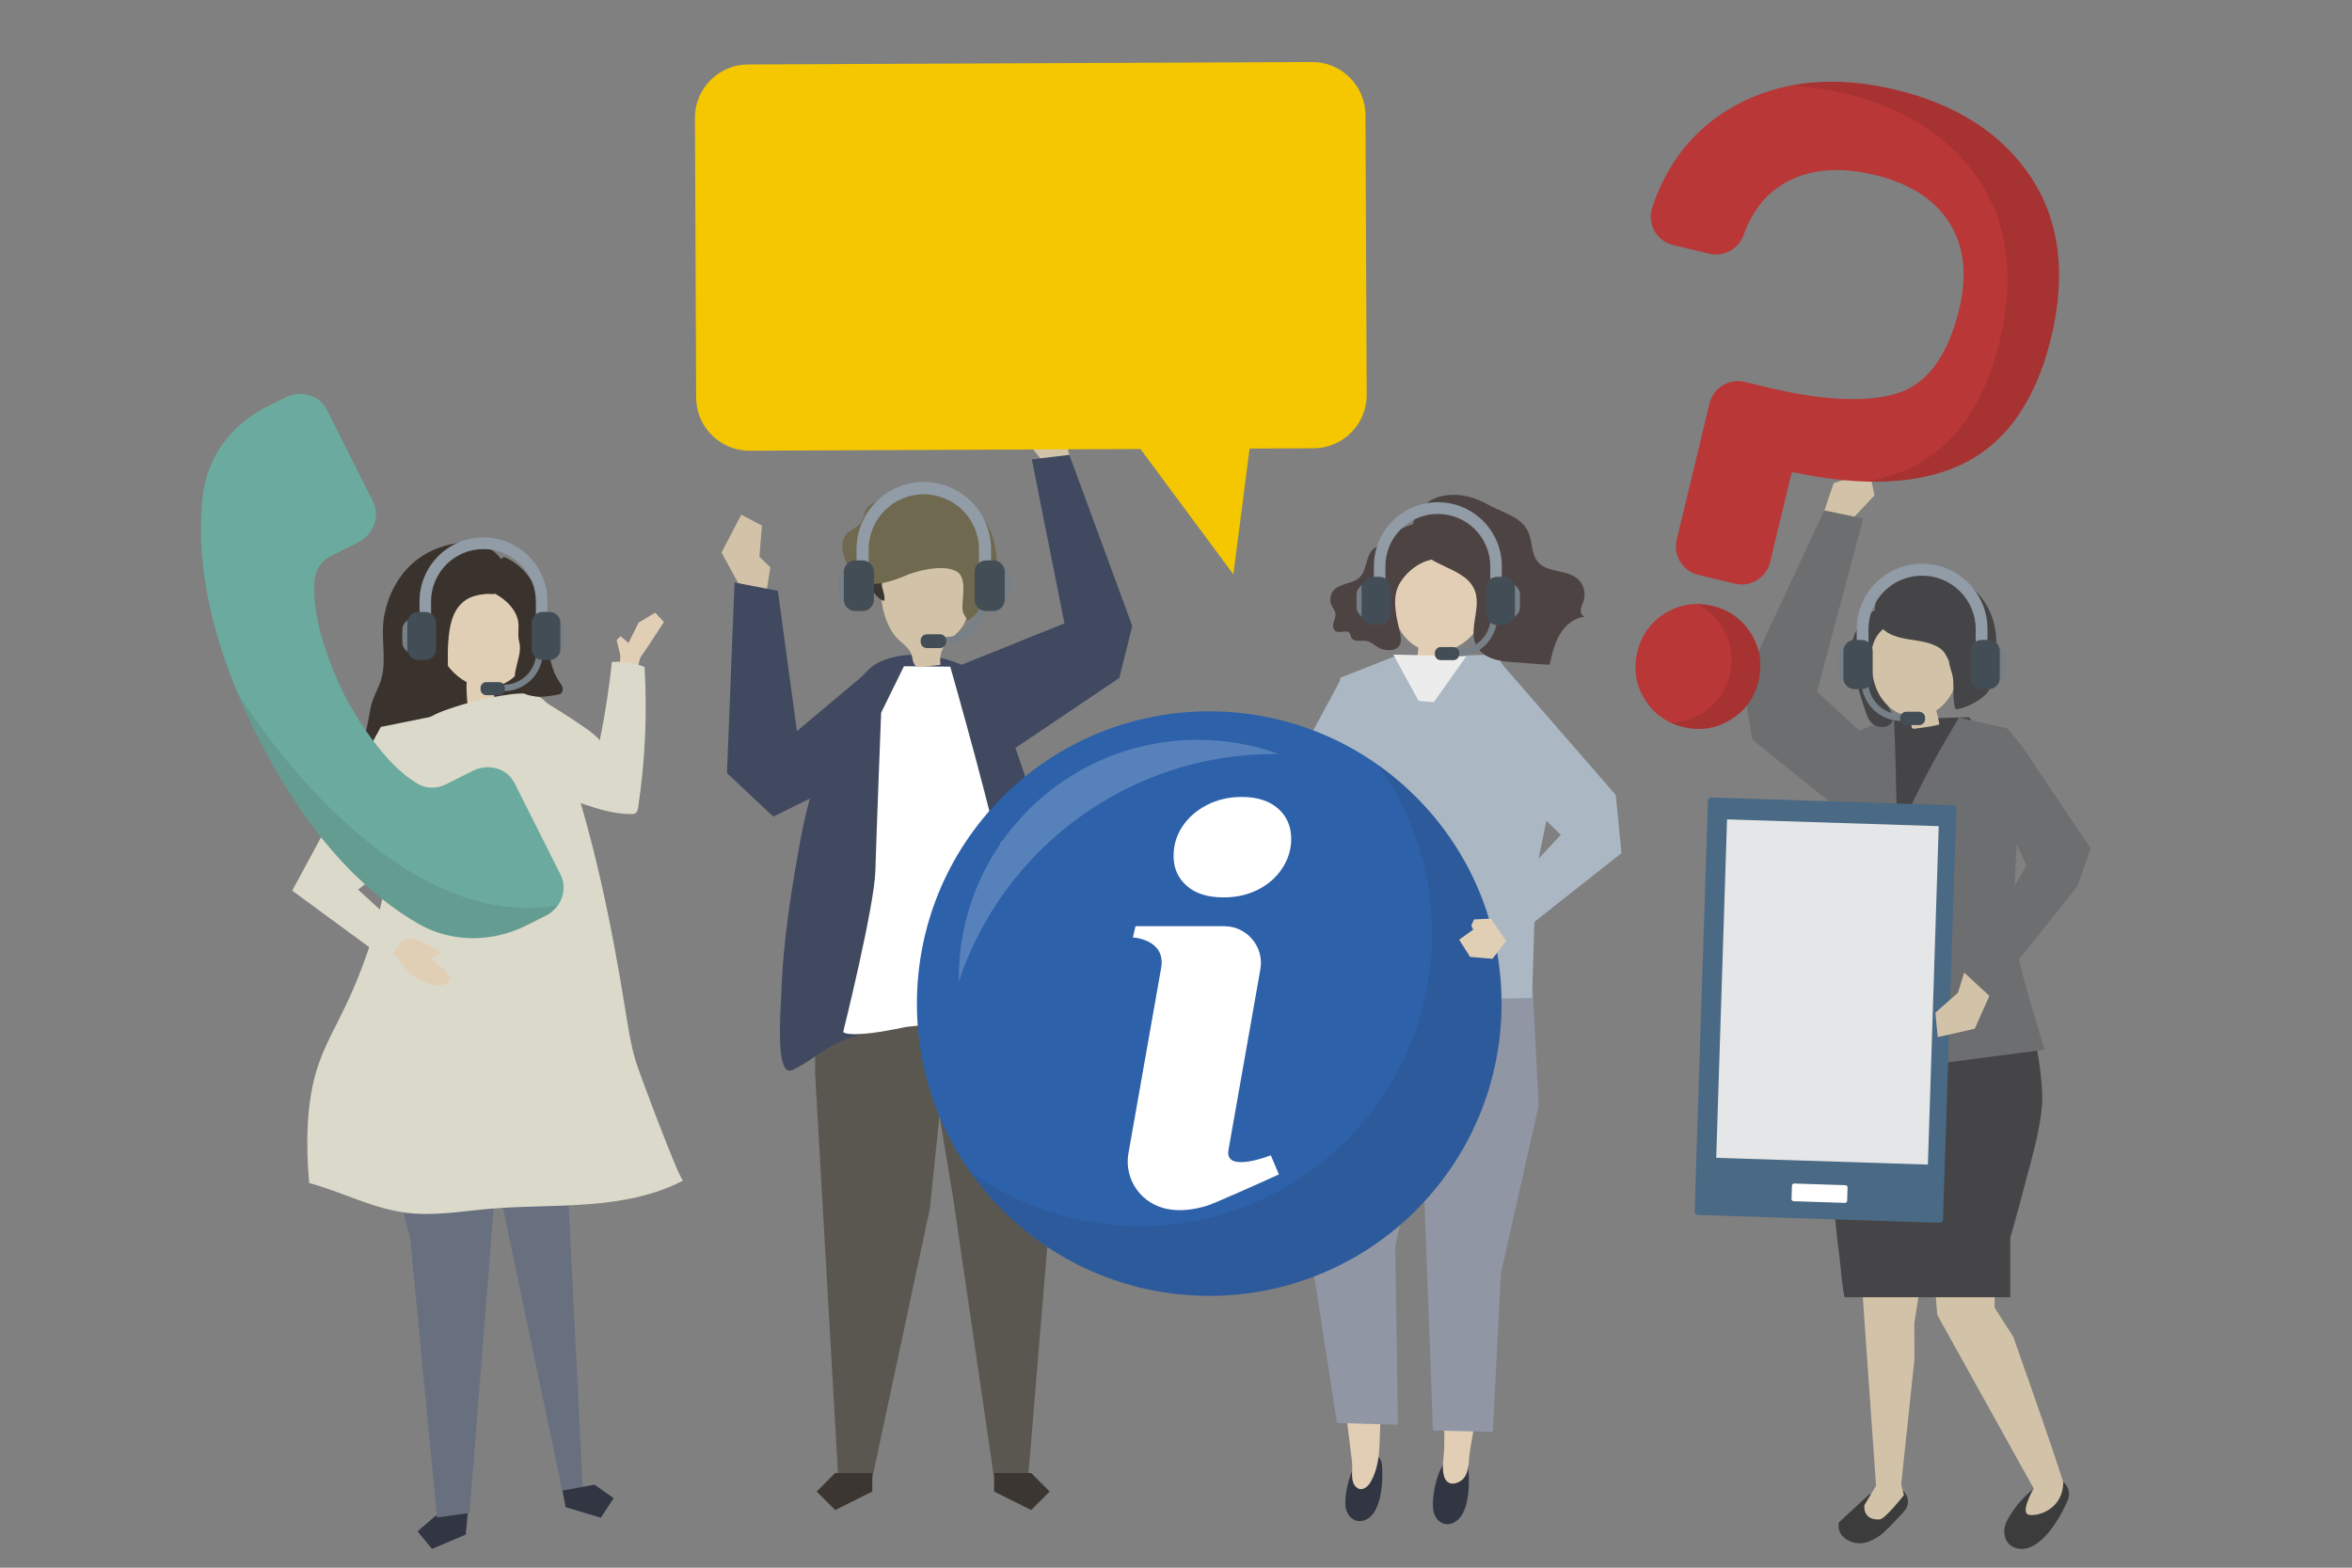 <?xml version="1.0" encoding="utf-8"?>
<!-- Generator: Adobe Illustrator 27.5.0, SVG Export Plug-In . SVG Version: 6.00 Build 0)  -->
<svg version="1.1" xmlns="http://www.w3.org/2000/svg" xmlns:xlink="http://www.w3.org/1999/xlink" x="0px" y="0px"
	 viewBox="0 0 1200 800" style="enable-background:new 0 0 1200 800;" xml:space="preserve">
<rect x="0" y="0" width="1200" height="800" fill="#808080" stroke="none"/>
<g id="background">
	<rect y="0" style="fill:none;" width="1200" height="800"/>
</g>
<g id="object">
	<g>
		<path style="fill:#3A332D;" d="M204.585,367.009c-0.199,0.831-0.364,1.77,0.096,2.49c0.404,0.632,1.173,0.907,1.891,1.124
			c16.767,5.054,34.754,0.589,51.686-3.881c2.83-0.747,5.66-1.494,8.472-2.306c1.373-0.396,2.785-0.831,3.869-1.762
			c1.509-1.295,2.142-3.355,2.313-5.336c0.407-4.702-1.36-9.296-3.204-13.641c-4.719-11.122-10.153-21.94-16.257-32.365
			c-0.781-1.334-1.591-2.684-2.749-3.708c-2.279-2.017-5.624-2.466-8.608-1.868c-2.984,0.599-5.694,2.115-8.313,3.666
			c-9.203,5.453-15.325,11.053-17.212,21.598C214.324,343.567,207.545,354.669,204.585,367.009z"/>
		<path style="fill:#E1CFB5;" d="M268.588,307.133c-7.162-25.467-39.124-18.172-46.576,3.606
			c-4.493,13.129,3.646,30.763,16.123,37.384c-0.415,3.398,0.4,12.293,0.58,12.292c4.472-0.004,8.943-0.008,13.415-0.013
			c0.116-3.319,0.04-6.643-0.191-9.957c1.562-0.28,3.14-0.726,4.727-1.405c7.31-3.126,12.152-10.568,13.744-18.357
			C272.001,322.895,270.74,314.786,268.588,307.133z"/>
		<g>
			<g id="XMLID_396_">
				<g id="XMLID_398_">
					<polygon style="fill:#323643;" points="238.422,774.762 237.606,783.141 220.408,790.408 213.033,781.472 222.04,773.649 
						239.238,766.382 					"/>
				</g>
				<g id="XMLID_397_">
					<polygon style="fill:#68707F;" points="252.785,604.932 239.542,772.12 222.971,774.341 209.256,631.845 197.915,586.637 					
						"/>
				</g>
			</g>
			<g id="XMLID_393_">
				<g id="XMLID_395_">
					<polygon style="fill:#68707F;" points="287.371,560.137 297.305,758.802 287.233,762.53 255.737,612.206 238.411,568.68 					
						"/>
				</g>
				<g id="XMLID_394_">
					<polygon style="fill:#323643;" points="288.577,769.105 306.537,774.523 313.098,764.554 303.312,757.619 286.965,760.653 
											"/>
				</g>
			</g>
			<g id="XMLID_392_">
				<path style="fill:#DAD9CA;" d="M269.778,354.061c-3.453-0.432-6.986-0.066-10.446,0.416
					c-10.446,1.454-20.743,3.945-30.685,7.423c-3.208,1.122-6.397,2.355-9.31,4.092c-14.166,8.45-13.017,21.685-15.615,36.423
					c-1.811,10.275-4.466,20.823-5.184,31.25c-1.87,27.182-10.409,54.678-22.194,79.567c-4.968,10.493-10.89,20.615-14.423,31.659
					c-5.854,18.302-5.838,39.864-4.183,58.806c16.663,4.517,32.27,12.978,49.407,15.17c14.098,1.804,28.337-0.754,42.497-1.99
					c16.746-1.462,33.61-1.072,50.372-2.343c16.762-1.271,33.706-4.31,48.543-12.108c-1.532,0.805-22.767-55.968-24.265-61.057
					c-2.509-8.524-3.852-17.331-5.261-26.097c-6.96-43.287-15.749-86.466-29.883-128.088c-3.631-10.692-4.356-30.225-17.894-32.887
					C270.763,354.201,270.272,354.123,269.778,354.061z"/>
			</g>
			<g id="XMLID_389_">
				<g id="XMLID_391_">
					<path style="fill:#3A332D;" d="M245.038,300.277c7.755,1.392,17.315,7.927,19.183,15.996c0.9,3.886-0.383,7.464,0.748,11.585
						c2.198,8.133-7.779,20.114,2.097,25.767c5.076,2.905,11.419,1.964,17.195,0.935c0.7-0.125,1.433-0.264,1.987-0.704
						c0.912-0.725,1.065-2.082,0.719-3.186c-0.346-1.104-1.087-2.037-1.736-2.999c-6.786-10.065-5.142-24.502-7.78-35.964
						c-2.634-11.44-8.865-22.835-20.355-27.53c-5.728,3.661-9.894,9.624-11.321,16.208L245.038,300.277z"/>
				</g>
				<g id="XMLID_390_">
					<path style="fill:#3A332D;" d="M216.788,363.633c3.662-2.246,7.253-4.597,9.375-8.79c3.43-6.779,1.983-17.312,2.392-24.665
						c0.428-7.751,1.144-16.198,6.532-21.856c3.519-3.696,7.848-4.71,12.737-5.201c3.348-0.336,3.585,0.904,6.266-1.11
						c2.055-1.543,3.559-5.762,3.855-8.179c0.5-4.077-1.498-8.165-4.451-11.06c-4.545-4.455-9.646-6.427-15.881-6.039
						c-21.885,1.364-37.177,15.518-41.513,37.087c-2.084,10.367,1.082,21.448-1.234,31.451c-1.43,6.176-4.988,10.51-6.017,17.045
						c-2.67,16.958-10.136,38.986-7.942,56.103c0.081,0.633,0.218,1.332,0.738,1.713c1.057,0.777,2.439-0.394,3.211-1.448
						c4.505-6.155,9.01-12.309,13.515-18.463c1.769-2.417,3.56-4.874,4.586-7.679c2.552-6.982,0.18-15.535,4.584-21.553
						C209.943,367.704,213.396,365.714,216.788,363.633z"/>
				</g>
			</g>
			<g id="XMLID_387_">
				<g id="XMLID_388_">
					<polygon style="fill:#DAD9CA;" points="194.272,370.968 149.082,454.498 199.564,491.567 211.279,480.119 182.691,453.965 
						226.133,420.324 221.008,365.538 					"/>
				</g>
			</g>
		</g>
		<g>
			<path style="fill:#777F87;" d="M256.991,349.415c9.175,0,16.612-7.438,16.612-16.612h3.303c0,10.999-8.916,19.915-19.915,19.915
				V349.415z"/>
			<path style="fill:#434D55;" d="M248.143,348.083h6.44c1.648,0,2.984,1.336,2.984,2.984v0.693c0,1.648-1.336,2.984-2.984,2.984
				h-6.44c-1.648,0-2.984-1.336-2.984-2.984v-0.693C245.159,349.419,246.495,348.083,248.143,348.083z"/>
			<g>
				<path style="fill:#919CA6;" d="M273.4,320.603v-13.662c0-14.765-11.969-26.734-26.735-26.734
					c-14.765,0-26.735,11.969-26.735,26.734v13.662h-5.873v-13.764c0-18.009,14.599-32.608,32.608-32.608
					c18.009,0,32.608,14.599,32.608,32.608v13.764H273.4z"/>
			</g>
			<g>
				<path style="fill:#777F87;" d="M206.255,318.19c-1.01,1.521-1.01,2.557-1.01,3.844v2.496v2.497c0,1.288,0,2.323,1.01,3.844
					l1.648,1.931v-8.271v-8.271L206.255,318.19z"/>
				<path style="fill:#434D55;" d="M216.979,336.798h-3.557c-3.049,0-5.52-2.471-5.52-5.52v-13.493c0-3.049,2.471-5.52,5.52-5.52
					h3.557c3.049,0,5.52,2.471,5.52,5.52v13.493C222.499,334.326,220.028,336.798,216.979,336.798z"/>
			</g>
			<g>
				<path style="fill:#777F87;" d="M287.544,318.19c1.01,1.521,1.01,2.557,1.01,3.844v2.496v2.497c0,1.288,0,2.323-1.01,3.844
					l-1.647,1.931v-8.271v-8.271L287.544,318.19z"/>
				<path style="fill:#434D55;" d="M276.824,336.798h3.557c3.049,0,5.52-2.471,5.52-5.52v-13.493c0-3.049-2.471-5.52-5.52-5.52
					h-3.557c-3.049,0-5.52,2.471-5.52,5.52v13.493C271.304,334.326,273.776,336.798,276.824,336.798z"/>
			</g>
		</g>
	</g>
	<g>
		<polygon style="fill:#E1CFB5;" points="599.766,407.49 583.258,401.029 580.256,404.259 580.256,409.603 571.864,409.603 
			572.608,419.258 580.256,422.179 596.361,420.002 		"/>
		<g id="XMLID_368_">
			<g id="XMLID_370_">
				<g id="XMLID_384_">
					<g id="XMLID_386_">
						<path style="fill:#323643;" d="M737.864,745.303c1.643-1.809,3.561-2.796,5.727-2.455c2.081,0.327,3.952,1.737,4.81,3.624
							c0.585,1.286,0.709,2.721,0.825,4.124c0.6,7.262,0.546,24.504-9.128,26.986c-4.065,1.042-7.428-1.846-8.513-5.496
							C729.95,766.586,732.371,751.351,737.864,745.303z"/>
					</g>
					<g id="XMLID_385_">
						<path style="fill:#E1CEB4;" d="M734.424,635.749l0.506,44.295c-0.589,19.675,2.483,39.46,1.895,59.136
							c-0.136,4.524-1.314,9.297-0.175,13.781c1.115,4.387,4.679,5.162,8.338,2.941c4.902-2.976,4.112-9.926,4.928-14.996
							c2.243-13.932,4.874-27.801,7.216-41.717c1.148-6.822-1.219-16.384-0.704-23.288c0-0.004,7.156-37.122,7.156-37.122
							L734.424,635.749z"/>
					</g>
				</g>
				<g id="XMLID_383_">
					<polygon style="fill:#9096A4;" points="785.033,564.178 765.755,649.815 761.659,730.686 731.091,730 722.778,503.789 
						782.038,504.865 					"/>
				</g>
				<g id="XMLID_378_">
					<g id="XMLID_380_">
						<g id="XMLID_382_">
							<path style="fill:#323643;" d="M694.14,743.694c1.715-1.713,3.668-2.588,5.813-2.119c2.06,0.45,3.865,1.972,4.64,3.91
								c0.528,1.322,0.59,2.765,0.646,4.176c0.288,7.303-0.503,24.555-10.251,26.469c-4.096,0.803-7.325-2.285-8.251-6.003
								C685.342,764.527,688.406,749.423,694.14,743.694z"/>
						</g>
						<g id="XMLID_381_">
							<path style="fill:#E1CEB4;" d="M710.253,641.967l-2.594,44.223c-0.212,12.29-1.85,24.484-3.122,36.691
								c-1.182,11.339,0.658,23.149-5.268,33.461c-1.858,3.234-5.614,5.387-8.239,1.458c-2.023-3.028-0.821-8.079-1.209-11.514
								c-1.584-14.022-3.558-27.997-5.241-42.007c-0.826-6.868,1.99-16.309,1.801-23.23l-5.398-37.414L710.253,641.967z"/>
						</g>
					</g>
					<g id="XMLID_379_">
						<polygon style="fill:#9096A4;" points="671.569,558.941 669.081,642.07 682.127,726.135 713.222,727.065 711.849,636.087 
							728.304,560.639 733.827,511.253 684.487,505.433 						"/>
					</g>
				</g>
				<g id="XMLID_377_">
					<polygon style="fill:#ABB8C3;" points="710.6,335.305 763.756,334.036 794.575,391.354 783.621,445.04 781.67,509.288 
						705.846,510.323 680.897,506.272 687.521,437.625 683.723,345.925 					"/>
				</g>
				<g id="XMLID_376_">
					<polygon style="fill:#ABB8C3;" points="708.682,370.035 680.994,425.387 651.14,431.319 591.365,422.179 598.699,403.482 
						653.511,403.482 684.463,345.925 					"/>
				</g>
				<g id="XMLID_371_">
					<g id="XMLID_375_">
						<path style="fill:#E1CEB4;" d="M713.928,290.769c8.013-23.298,38.77-14.567,45.111,6.177
							c4.136,13.532-6.315,31.092-20.335,34.979c-0.062,0.532-0.108,1.03-0.11,1.452c-0.01,2.172-0.277,4.314-0.599,6.484
							c-0.12,0.809-12.391-1.549-13.759-1.818c-0.479-0.094-1.013-0.224-1.271-0.626c-0.495-0.771,0.31-3.04,0.4-3.896
							c0.106-1.011,0.212-2.021,0.318-3.032c-6.916-3.376-11.281-10.566-12.499-17.886
							C709.959,305.25,711.52,297.77,713.928,290.769z"/>
					</g>
					<g id="XMLID_372_">
						<g id="XMLID_374_">
							<path style="fill:#4D4343;" d="M733.994,269.716c1.649,1.674,2.297,4.01,2.773,6.252c0.284,1.339,0.528,2.725,0.242,4.051
								c-1.143,5.289-6.388,5.013-10.445,6.717c-5.003,2.102-9.317,5.973-12.118,10.43c-4.386,6.98-2.413,15.961-0.634,23.66
								c0.627,2.713,1.888,6.747-0.216,9.167c-2.138,2.459-7.08,2.079-9.641,0.814c-2.34-1.156-4.262-3.294-6.831-3.724
								c-2.719-0.455-6.394,0.74-7.66-1.755c-0.352-0.694-0.385-1.542-0.829-2.178c-1.503-2.149-5.24,0.367-7.357-1.147
								c-1.303-0.932-1.293-2.917-0.853-4.488c0.44-1.571,1.182-3.163,0.875-4.761c-0.264-1.374-1.255-2.459-1.867-3.709
								c-1.209-2.469-0.792-5.683,1.01-7.767c3.349-3.875,9.829-3.14,13.417-6.785c1.869-1.899,2.594-4.638,3.291-7.23
								c0.697-2.592,1.533-5.325,3.531-7.082c2.468-2.17,6.032-1.801,8.467-4.375c1.431-1.512,2.385-3.48,3.991-4.796
								c2.117-1.734,6.255-3.068,8.887-3.953C726.203,265.654,730.873,266.547,733.994,269.716z"/>
						</g>
						<g id="XMLID_373_">
							<path style="fill:#4D4343;" d="M753.449,306.895c0.143,7.668-3.666,15.958-0.133,22.708
								c3.565,6.812,12.451,8.04,20.025,8.395c1.246,0.058,17.23,1.439,17.298,1.136c1.197-5.341,2.435-10.788,5.226-15.478
								c2.791-4.69,7.459-8.576,12.804-8.909c-1.542-0.267-2.32-2.156-2.142-3.748c0.178-1.592,1.003-3.028,1.479-4.557
								c1.171-3.759,0.031-8.144-2.802-10.785c-5.654-5.27-15.906-3.081-20.753-9.134c-3.005-3.753-2.647-9.197-4.222-13.779
								c-3.045-8.86-12.746-10.714-19.996-14.715c-7.654-4.224-14.861-6.539-23.695-5.067
								c-10.951,1.825-19.091,12.974-14.867,23.465c5.417,13.456,27.073,12.295,31.128,25.958
								C753.233,303.852,753.42,305.361,753.449,306.895z"/>
						</g>
					</g>
				</g>
			</g>
			<g id="XMLID_369_">
				<polygon style="fill:#ECECEC;" points="748.031,335.001 731.541,358.307 723.789,357.673 710.869,334.036 				"/>
			</g>
		</g>
	</g>
	<g>
		<polygon style="fill:#D2C3A8;" points="378.387,300.715 368.122,281.97 378.214,262.64 388.733,268.212 387.465,284.098 
			393.012,289.506 390.861,303.131 		"/>
		<g>
			<g>
				<g>
					<polygon style="fill:#5A5751;" points="536.037,477.881 537.432,598.497 524.577,753.767 507.1,753.767 486.187,610.516 
						462.271,467.02 					"/>
					<polygon style="fill:#3B3631;" points="507.201,761.137 526.1,770.586 535.55,761.137 526.1,751.687 507.201,751.687 					"/>
				</g>
				<g>
					<polygon style="fill:#5A5751;" points="416.21,477.881 415.867,547.661 427.654,753.767 445.131,753.767 474.368,616.996 
						489.976,467.02 					"/>
					<polygon style="fill:#3B3631;" points="445.03,761.137 426.131,770.586 416.681,761.137 426.131,751.687 445.03,751.687 					
						"/>
				</g>
			</g>
			<path style="fill:#40495F;" d="M398.034,519.897c-0.374,11.072-0.134,25.881,4.527,26.434c0.873,0.104,1.715-0.283,2.483-0.656
				c8.106-3.938,13.884-9.505,21.875-13.309c8.374-3.987,17.891-6.073,27.193-7.514c13.873-2.216,27.975-3.547,41.938-3.671
				c12-0.106,24.48,5.368,35.824,8.378c4.367,1.159,7.919,4.341,11.547,6.837c5.358,3.686,7.707,5.146,6.977-2.386
				c-1.193-12.29-2.43-24.578-3.943-36.833c-3.016-24.445-7.121-48.831-14.067-72.495c-2.654-9.04-5.715-17.955-8.774-26.865
				c-3.726-10.851-7.453-21.702-11.179-32.553c-4.631-13.486-12.447-22.987-26.133-27.704c-11.828-4.077-26.519-5.192-38.023,0.515
				c-12.788,6.344-18.87,27.957-25.083,39.506c-5.444,10.121-12.307,37.726-14.345,48.637c-2.453,13.132-4.719,26.204-6.502,39.24
				c-1.976,14.439-3.368,28.835-3.772,43.146C398.532,510.187,398.213,514.611,398.034,519.897z"/>
			<path style="fill:#FFFFFF;" d="M461.207,339.982l23.618,0.225c0,0,25.344,88.569,26.275,103.833
				c0.914,14.986,7.32,75.747,7.32,75.747s-26.157,0.617-56.294,4.288c-29.463,6.305-31.938,2.577-31.938,2.577
				s15.901-63.863,16.428-82.211c0.54-18.768,2.942-80.751,2.942-80.751L461.207,339.982z"/>
			<g>
				<path style="fill:#D2C3A8;" d="M467.153,339.751c0.277,0.241,0.597,0.431,0.966,0.552c0.734,0.242,1.53,0.154,2.298,0.063
					c3.124-0.37,6.249-0.739,9.373-1.109c-1.03-9.568,4.562-11.732,10.012-17.885c5.524-6.238,3.824-14.649,3.513-22.283
					c-0.089-2.126-0.192-4.316-1.091-6.245c-1.577-3.385-5.25-5.253-8.816-6.362c-9.1-2.828-19.508-2.132-27.52,3.027
					c-2.132,1.373-4.123,3.098-5.279,5.355c-1.781,3.481-1.328,7.635-0.832,11.514c0.763,5.962,2.528,11.817,5.899,16.841
					c3.141,4.681,9.129,6.923,9.817,12.541C465.67,337.211,466.11,338.844,467.153,339.751z"/>
				<g>
					<path style="fill:#3B3631;" d="M450.04,299.448c0.531,2.405,1.652,4.837,1.068,7.228c-3.819-1.296-6.314-5.202-7.667-9.172
						c-0.613-1.8-1.059-3.705-0.904-5.61c0.154-1.904,0.981-3.818,2.484-4.894c2.098-1.502,5.861-0.912,6.462,1.81
						C452.089,291.554,449.241,295.831,450.04,299.448z"/>
					<path style="fill:#6E694F;" d="M429.766,278.329c0.09-2.881,1.188-5.455,3.762-7.194c2.219-1.499,4.778-2.742,6.126-5.125
						c1.046-1.849,1.2-4.138,2.237-5.994c1.877-3.359,5.953-4.347,9.498-5.486c8.869-2.848,13.644-6.137,23.038-2.49
						c6.679,2.592,15.308,2.94,21.507,6.721c2.589,1.579,4.791,4.116,6.599,6.942c6.262,9.791,7.766,23.558,3.687,33.77
						c-0.913,2.286-2.073,4.388-3.313,6.401c-2.48,4.025-5.136,8.976-9.526,10.946c-0.276-1.896-1.688-2.943-2.13-4.806
						c-0.318-1.341-0.212-2.747-0.142-4.128c0.27-5.369,1.917-13.859-3.445-16.522c-6.78-3.367-19.499-0.33-26.03,2.521
						c-5.778,2.522-15.53,5.803-21.691,3.101C434.223,294.48,429.573,284.483,429.766,278.329z"/>
				</g>
			</g>
		</g>
		<polygon style="fill:#40495F;" points="448.278,338.075 406.59,373.092 396.863,301.511 374.768,297.231 370.9,394.513 
			394.542,416.719 437.547,395.481 		"/>
	</g>
	<g>
		<g>
			<g id="XMLID_366_">
				
					<ellipse id="XMLID_367_" transform="matrix(0.707 -0.707 0.707 0.707 -181.39 586.333)" style="fill:#2D61A9;" cx="617.072" cy="512.123" rx="149.159" ry="149.159"/>
			</g>
			<g>
				<path style="fill:#FFFFFF;" d="M652.082,412.614c-4.466-3.949-10.649-5.925-18.547-5.925c-6.529,0-12.454,1.375-17.775,4.122
					c-5.324,2.747-9.49,6.399-12.492,10.946c-3.007,4.553-4.51,9.577-4.51,15.072c0,6.182,2.23,11.249,6.699,15.199
					c4.463,3.952,10.729,5.925,18.804,5.925c6.526,0,12.405-1.329,17.645-3.993c5.238-2.661,9.36-6.312,12.365-10.949
					c3.004-4.637,4.51-9.617,4.51-14.941C658.781,421.717,656.548,416.566,652.082,412.614z"/>
				<path style="fill:#FFFFFF;" d="M648.374,589.558c0,0-23.746,9.469-21.594-2.736l16.265-92.17
					c2.027-11.486-6.809-22.018-18.473-22.018h-25.814h-2.574h-16.835l-1.356,5.743c0,0,17.016,0.918,14.421,15.62
					c-5.906,33.466-16.677,94.502-16.687,94.56c-1.446,8.194,1.476,16.702,7.637,22.293c9.215,8.363,21.866,7.814,33.029,4.253
					c3.724-1.189,36.152-15.698,36.103-15.816L648.374,589.558z"/>
			</g>
			<path style="opacity:0.1;fill:#272525;" d="M703.228,390.401c17.258,24.338,27.437,54.049,27.437,86.156
				c0,82.378-66.781,149.159-149.159,149.159c-32.107,0-61.818-10.178-86.156-27.436c27.022,38.107,71.45,63.002,121.722,63.002
				c82.378,0,149.159-66.781,149.159-149.159C766.231,461.852,741.335,417.424,703.228,390.401z"/>
		</g>
		<path style="opacity:0.2;fill:#FFFFFF;" d="M650.489,384.746c0.67,0,1.339,0.005,2.007,0.013
			c-12.942-4.673-26.902-7.224-41.46-7.224c-41.051,0-77.36,20.26-99.431,51.304c-0.786,0.24-1.362,1.011-1.362,1.928v0.03
			c-13.273,19.465-21.032,42.974-21.032,68.291c0,0.564,0.009,1.127,0.016,1.689C511.674,433.365,575.39,384.746,650.489,384.746z"
			/>
	</g>
	<g>
		<path style="fill:#6BAA9E;" d="M103.562,252.028c-3.229,26.138-0.391,67.609,27.722,123.575
			c28.112,55.966,59.686,83.003,82.582,96.018c16.365,9.303,37.021,9.501,54.662,0.64l9.853-4.949
			c8.002-4.02,11.443-13.342,7.685-20.822l-23.54-46.864c-3.758-7.48-13.29-10.286-21.292-6.266l-13.767,6.915
			c-4.537,2.279-9.866,2.258-14.067-0.146c-21.408-12.251-38.212-46.579-38.212-46.579s-17.506-33.976-14.553-58.463
			c0.58-4.805,3.745-9.093,8.281-11.372l13.767-6.915c8.002-4.019,11.443-13.342,7.685-20.822l-23.54-46.864
			c-3.758-7.48-13.29-10.286-21.292-6.266l-9.853,4.949C118.043,216.656,105.87,233.346,103.562,252.028z"/>
		<path style="opacity:0.1;fill:#272525;" d="M121.107,353.352c2.961,7.15,6.309,14.549,10.177,22.25
			c28.112,55.966,59.686,83.003,82.583,96.018c16.364,9.302,37.021,9.501,54.662,0.64l9.853-4.949
			c2.539-1.275,4.556-3.12,6.092-5.235C196.305,477.045,122.488,355.638,121.107,353.352z"/>
	</g>
	<g id="XMLID_364_">
		<g id="XMLID_365_">
			<path style="fill:#E1CFB5;" d="M208.087,495.499c2.672,3.407,12.956,8.504,17.453,7.249c10.381-2.897-1.928-10.024-5.63-13.444
				c1.588-0.932,3.152-1.785,4.503-2.983c1.239-1.098-12.817-7.784-14.936-7.56c-5.085,0.539-5.778,3.716-8.687,7.495
				C203.287,489.27,205.667,492.409,208.087,495.499z"/>
		</g>
	</g>
	<g>
		<path style="fill:#777F87;" d="M482.191,325.097c9.658,0,17.487-7.829,17.487-17.487h3.476c0,11.578-9.385,20.963-20.963,20.963
			V325.097z"/>
		<path style="fill:#434D55;" d="M472.878,323.695h6.779c1.735,0,3.142,1.406,3.142,3.142v0.729c0,1.735-1.406,3.142-3.142,3.142
			h-6.779c-1.735,0-3.142-1.407-3.142-3.142v-0.729C469.737,325.102,471.143,323.695,472.878,323.695z"/>
		<g>
			<path style="fill:#919CA6;" d="M499.464,294.768v-14.381c0-15.542-12.599-28.142-28.142-28.142
				c-15.542,0-28.142,12.599-28.142,28.142v14.381h-6.182V280.28c0-18.957,15.367-34.324,34.324-34.324
				c18.957,0,34.324,15.367,34.324,34.324v14.489H499.464z"/>
		</g>
		<g>
			<path style="fill:#777F87;" d="M428.785,292.229c-1.063,1.601-1.063,2.691-1.063,4.047v2.628c0,0,0,2.627,0,2.628
				c0,1.355,0,2.446,1.063,4.047l1.734,2.032v-8.707v-8.707L428.785,292.229z"/>
			<path style="fill:#434D55;" d="M440.074,311.815h-3.744c-3.209,0-5.81-2.602-5.81-5.81v-14.203c0-3.209,2.602-5.811,5.81-5.811
				h3.744c3.209,0,5.81,2.601,5.81,5.811v14.203C445.884,309.214,443.283,311.815,440.074,311.815z"/>
		</g>
		<g>
			<path style="fill:#777F87;" d="M514.352,292.229c1.063,1.601,1.063,2.691,1.063,4.047v2.628c0,0,0,2.627,0,2.628
				c0,1.355,0,2.446-1.063,4.047l-1.734,2.032v-8.707v-8.707L514.352,292.229z"/>
			<path style="fill:#434D55;" d="M503.068,311.815h3.744c3.209,0,5.81-2.602,5.81-5.81v-14.203c0-3.209-2.601-5.811-5.81-5.811
				h-3.744c-3.209,0-5.811,2.601-5.811,5.811v14.203C497.258,309.214,499.859,311.815,503.068,311.815z"/>
		</g>
	</g>
	<g>
		<path style="fill:#777F87;" d="M743.927,331.537c9.183,0,16.628-7.445,16.628-16.628h3.306c0,11.009-8.924,19.933-19.933,19.933
			V331.537z"/>
		<path style="fill:#434D55;" d="M735.072,330.204h6.446c1.65,0,2.987,1.337,2.987,2.987v0.694c0,1.65-1.337,2.987-2.987,2.987
			h-6.446c-1.65,0-2.987-1.337-2.987-2.987v-0.694C732.085,331.542,733.422,330.204,735.072,330.204z"/>
		<g>
			<path style="fill:#919CA6;" d="M760.352,302.699v-13.675c0-14.779-11.981-26.759-26.759-26.759s-26.759,11.98-26.759,26.759
				v13.675h-5.878v-13.777c0-18.025,14.612-32.638,32.638-32.638c18.025,0,32.638,14.612,32.638,32.638v13.777H760.352z"/>
		</g>
		<g>
			<path style="fill:#777F87;" d="M693.145,300.284c-1.011,1.522-1.011,2.559-1.011,3.848v2.499v2.499c0,1.289,0,2.326,1.011,3.848
				l1.649,1.932v-8.279v-8.279L693.145,300.284z"/>
			<path style="fill:#434D55;" d="M703.879,318.908h-3.56c-3.051,0-5.525-2.474-5.525-5.525v-13.505
				c0-3.051,2.474-5.525,5.525-5.525h3.56c3.051,0,5.525,2.474,5.525,5.525v13.505C709.404,316.435,706.931,318.908,703.879,318.908
				z"/>
		</g>
		<g>
			<path style="fill:#777F87;" d="M774.509,300.284c1.011,1.522,1.011,2.559,1.011,3.848v2.499v2.499c0,1.289,0,2.326-1.011,3.848
				l-1.649,1.932v-8.279v-8.279L774.509,300.284z"/>
			<path style="fill:#434D55;" d="M763.779,318.908h3.56c3.051,0,5.525-2.474,5.525-5.525v-13.505c0-3.051-2.474-5.525-5.525-5.525
				h-3.56c-3.051,0-5.525,2.474-5.525,5.525v13.505C758.254,316.435,760.728,318.908,763.779,318.908z"/>
		</g>
	</g>
	<polygon style="fill:#D2C3A8;" points="547.115,238.482 542.179,218.531 525.201,211.363 521.984,222.84 531.092,234.311 
		532.357,244.475 	"/>
	<polygon style="fill:#40495F;" points="489.976,339.477 543.087,318.117 526.441,234.407 545.597,232.128 577.697,319.486 
		571.084,345.954 510.988,386.444 	"/>
	<path style="fill:#F4C700;" d="M669.442,31.653l-287.884,1.242c-14.911,0.064-27.059,12.317-26.994,27.228l0.616,142.883
		c0.064,14.911,12.317,27.059,27.228,26.994l199.459-0.86l47.401,63.966l8.282-64.206l32.741-0.141
		c14.911-0.064,27.059-12.317,26.994-27.228L696.67,58.647C696.606,43.736,684.353,31.588,669.442,31.653z"/>
	<g>
		<g id="XMLID_363_">
			<polygon style="fill:#E1CFB5;" points="766.681,468.5 771.739,475.908 761.482,489.266 750.078,488.334 744.467,479.533 
				751.632,474.39 750.632,472.306 752.068,469.193 			"/>
		</g>
		<g id="XMLID_326_">
			<polygon style="fill:#ABB8C3;" points="765.519,337.989 824.388,405.712 827.264,435.376 769.197,481.216 758.779,466.141 
				796.333,426.044 759.953,390.429 			"/>
		</g>
	</g>
	<g>
		<g>
			<path style="fill:#3C3C3C;" d="M938.227,776.861l15.012-13.866c4.356-2.204,8.963-3.743,12.696-3.696
				c2.711,0.034,4.961,0.904,6.318,2.962c1.304,1.976,1.568,4.578,0.68,6.686c-0.325,0.771-0.786,1.461-1.305,2.111l0.001,0
				c0,0-0.006,0.007-0.007,0.008c-0.447,0.56-0.936,1.091-1.423,1.614c-0.31,0.333-0.652,0.691-1.015,1.064
				c-3.107,3.367-8.312,8.851-10.378,10.09c-3.031,1.819-9.699,6.668-17.58,1.212c0.029-0.026,0.062-0.051,0.092-0.077
				C938.452,783.03,937.609,779.842,938.227,776.861z"/>
			<path style="fill:#D2C3A8;" d="M950.01,656.106l1.212,17.4l5.947,84.712l-5.947,9.855c0,0-1.212,7.881,7.881,7.274
				c2.705-0.18,12.285-12.361,12.285-12.361l-1.385-5.582l6.742-63.606l-0.062-18.474l3.225-20.513L950.01,656.106z"/>
		</g>
		<g>
			<path style="fill:#3C3C3C;" d="M1045.172,755.35c2.795-0.879,5.397-0.744,7.484,0.91c2.004,1.589,3.153,4.171,2.952,6.634
				c-0.137,1.68-0.847,3.235-1.548,4.753c-3.625,7.857-13.792,25.622-25.458,22.366c-4.902-1.369-6.758-6.373-5.763-10.794
				C1024.338,772.559,1035.827,758.289,1045.172,755.35z"/>
		</g>
		<path style="fill:#D2C3A8;" d="M986.372,645.944l2.031,25.055l49.183,88.554c0,0-7.07,12.351-2.586,13.424
			c4.484,1.073,17.633-2.668,17.66-16.615c-5.171-16.89-25.497-74.243-25.497-74.243l-9.518-14.799l0.14-27.813L986.372,645.944z"/>
		<path style="fill:#454446;" d="M1041.941,562.074c0.388-7.387-1.974-26.657-4.401-33.563
			c-8.848-25.179-10.554-37.588-10.554-58.083c0-20.495-3.951-84.533-3.951-84.533l-18.546-19.903l-37.867,1.063l-21.027,6.935
			c0,0-4.452,81.754-5.716,108.104c-0.902,18.804-2.208,35.089-3.927,56.878c0,0-4.82,49.695,2.627,102.968
			c0,0,1.662,17.69,2.408,19.24c0.098,0.526,0.154,0.808,0.154,0.808s0.3,0,0.303,0.001l84.206-0.001l0-30.359
			c2.803-9.744,5.466-19.532,8.017-29.346C1036.909,589.812,1041.22,575.782,1041.941,562.074z"/>
		<path style="fill:#6D6E6F;" d="M1024.13,371.72l7.192,8.582c0,0-3.752,77.067-4.335,90.127
			c-0.583,13.06,16.247,65.248,16.247,65.248l-69.713,9.093c0,0-10.253-55.735-13.204-83.422
			c-2.951-27.688,39.227-95.185,39.227-95.185L1024.13,371.72z"/>
		<path style="fill:#6D6E6F;" d="M954.242,370.406l-14.228,6.751c0,0,2.001,83.195-1.647,104.326
			c-2.224,12.881-10.882,54.591-10.882,54.591l22.513,7.704c0,0,13.86-52.174,16.614-79.862c2.754-27.688-0.246-96.542-0.246-96.542
			L954.242,370.406z"/>
		<g>
			<g>
				<path style="fill:#454446;" d="M957.002,339.929c-1.847,7.148,2.393,14.209,6.104,20.238c1.516,2.463,3.865,5.89,1.909,8.701
					c-2.19,3.148-7.629,2.517-10.022,0.163c-1.69-1.662-2.52-3.915-3.241-6.112c-3.23-9.845-7.74-23.634-6.857-33.983
					c0.707-8.298,10.883-23.034,21.366-17.761c1.903,0.957,3.123,2.755,4.167,4.523c0.623,1.056,1.225,2.162,1.349,3.366
					c0.495,4.804-4.139,6.041-7.183,8.623C960.84,330.874,958.182,335.365,957.002,339.929z"/>
				<path style="fill:#D2C3A8;" d="M974.495,365.607c-7.001-0.89-12.853-5.783-15.985-11.675
					c-3.132-5.892-3.879-12.671-3.756-19.281c0.408-21.999,29.579-23.221,40.921-7.411
					C1005.558,341.017,994.851,368.193,974.495,365.607z"/>
				<path style="fill:#454446;" d="M994.408,337.624c0.24,2.664,1.596,5.489,1.969,8.226c0.688,5.038-0.44,11.575,1.404,16.178
					c5.115-0.701,11.336-3.9,15.126-7.41c3.871-3.585,3.174-8.915,4.039-14.197c0.8-4.885,1.82-9.793,1.541-14.735
					c-1.528-27.056-28.526-41.851-52.314-29.646c-9,4.617-12.935,16.352-6.315,24.063c7.12,8.293,21.586,4.697,30.112,10.851
					C991.862,332.319,993.317,334.771,994.408,337.624z"/>
			</g>
			<path style="fill:#D2C3A8;" d="M973.908,363.337c0.355,1.638,0.71,3.275,1.065,4.913c0.163,0.751,0.102,2.9,0.748,3.415
				c0.337,0.268,0.837,0.229,1.28,0.174c1.264-0.155,12.586-1.597,12.463-2.317c-0.331-1.93-0.701-3.821-1.303-5.665
				c-0.486-1.489-0.672-4.292-1.571-5.422c-1.923,1.315-3.91,2.128-6.175,2.77c-2.186,0.62-4.383,1.203-6.589,1.75
				C973.853,363.083,973.88,363.21,973.908,363.337z"/>
		</g>
		<polygon style="fill:#D2C3A8;" points="928.618,267.009 935.548,246.55 953.962,240.542 956.318,252.845 945.767,264.055 
			943.545,274.589 		"/>
		<polygon style="fill:#6D6E6F;" points="966.086,388.957 927.042,352.968 950.629,264.566 930.768,260.489 889.44,349.146 
			894.029,377.45 953.395,425.158 		"/>
		<g>
			<path style="fill:#777F87;" d="M970.094,364.574c-9.387,0-16.996-7.609-16.996-16.996h-3.379
				c0,11.253,9.122,20.375,20.375,20.375V364.574z"/>
			<path style="fill:#434D55;" d="M979.146,363.212h-6.589c-1.686,0-3.053,1.367-3.053,3.053v0.709c0,1.686,1.367,3.053,3.053,3.053
				h6.589c1.686,0,3.053-1.367,3.053-3.053v-0.709C982.199,364.579,980.832,363.212,979.146,363.212z"/>
			<g>
				<path style="fill:#919CA6;" d="M953.306,335.097v-13.978c0-15.106,12.246-27.352,27.352-27.352
					c15.106,0,27.352,12.246,27.352,27.352v13.978h6.009v-14.082c0-18.425-14.936-33.361-33.361-33.361
					c-18.425,0-33.361,14.936-33.361,33.361v14.082H953.306z"/>
			</g>
			<g>
				<path style="fill:#777F87;" d="M1022.002,332.629c1.033,1.556,1.033,2.616,1.033,3.933v2.554v2.554c0,1.317,0,2.377-1.033,3.933
					l-1.686,1.975v-8.462v-8.462L1022.002,332.629z"/>
				<path style="fill:#434D55;" d="M1011.03,351.666h3.639c3.119,0,5.648-2.529,5.648-5.648v-13.805
					c0-3.119-2.529-5.647-5.648-5.647h-3.639c-3.119,0-5.648,2.529-5.648,5.647v13.805
					C1005.382,349.137,1007.911,351.666,1011.03,351.666z"/>
			</g>
			<g>
				<path style="fill:#777F87;" d="M938.835,332.629c-1.033,1.556-1.033,2.616-1.033,3.933v2.554v2.554c0,1.317,0,2.377,1.033,3.933
					l1.686,1.975v-8.462v-8.462L938.835,332.629z"/>
				<path style="fill:#434D55;" d="M949.803,351.666h-3.639c-3.119,0-5.648-2.529-5.648-5.648v-13.805
					c0-3.119,2.529-5.647,5.648-5.647h3.639c3.119,0,5.647,2.529,5.647,5.647v13.805
					C955.45,349.137,952.922,351.666,949.803,351.666z"/>
			</g>
		</g>
		<g>
			<g>
				<g>
					<path style="fill:#B93737;" d="M873.728,309.198c-8.577-2.066-16.682-0.817-24.086,3.711
						c-7.405,4.528-12.208,11.175-14.274,19.753c-2.069,8.587-0.82,16.691,3.711,24.087c4.529,7.404,11.175,12.206,19.753,14.273
						c3.401,0.819,6.728,1.117,9.969,0.895c4.924-0.338,9.646-1.876,14.118-4.606c7.404-4.53,12.207-11.176,14.273-19.753
						c2.064-8.569,0.816-16.672-3.713-24.089C888.943,316.064,882.297,311.263,873.728,309.198z"/>
				</g>
				<g style="opacity:0.1;">
					<g>
						<path d="M893.479,323.469c-4.537-7.405-11.182-12.207-19.751-14.271c-2.768-0.667-5.486-0.983-8.148-0.96
							c5.477,2.579,9.911,6.587,13.219,11.986c4.529,7.417,5.777,15.52,3.713,24.089c-2.067,8.578-6.869,15.223-14.273,19.753
							c-4.472,2.73-9.194,4.268-14.118,4.606c-0.606,0.042-1.215,0.059-1.827,0.064c2.037,0.959,4.214,1.727,6.539,2.288
							c3.401,0.819,6.728,1.117,9.969,0.895c4.924-0.338,9.646-1.876,14.118-4.606c7.404-4.53,12.207-11.176,14.273-19.753
							C899.257,338.989,898.009,330.886,893.479,323.469z"/>
					</g>
				</g>
				<g>
					<path style="fill:#B93737;" d="M1036.044,90.198c-14.672-21.985-37.825-36.919-68.817-44.387
						c-30.983-7.465-58.541-4.757-81.908,8.047c-20.313,11.132-34.561,28.63-42.347,52.01c-1.313,3.94-0.91,8.283,1.106,11.916
						c2.014,3.633,5.484,6.273,9.521,7.246l18.453,4.446c7.364,1.772,14.874-2.268,17.463-9.405
						c4.593-12.656,11.728-21.518,21.814-27.092c12.209-6.746,27.412-7.995,45.186-3.713c17.719,4.269,30.529,12.483,38.073,24.411
						c7.509,11.892,9.194,26.731,5.008,44.104c-5.769,23.947-16.516,38.427-31.939,43.037c-16.242,4.853-39.614,3.504-69.512-4.016
						l-7.985-1.924c-7.972-1.921-16.018,3.003-17.939,10.972l-16.756,69.547c-0.93,3.861-0.301,7.853,1.771,11.241
						c2.073,3.388,5.34,5.767,9.201,6.697l18.718,4.51c1.509,0.363,3.019,0.482,4.491,0.381c6.306-0.433,11.891-4.892,13.448-11.353
						l10.852-45.039c0.134-0.558,0.698-0.914,1.253-0.797c35.104,7.47,63.765,6.181,85.187-3.832
						c22.783-10.65,38.301-32.509,46.123-64.971C1054.299,139.898,1050.778,112.298,1036.044,90.198z"/>
				</g>
				<g style="opacity:0.1;">
					<g>
						<path d="M1036.044,90.198c-14.672-21.985-37.825-36.919-68.817-44.387c-19.184-4.622-37.053-5.34-53.429-2.18
							c8.735,0.396,17.803,1.718,27.188,3.979c30.992,7.467,54.145,22.401,68.817,44.387c14.734,22.1,18.255,49.7,10.464,82.034
							c-7.822,32.462-23.34,54.321-46.123,64.971c-6.58,3.076-13.845,5.324-21.768,6.753c18.659,0.508,34.727-2.344,48.01-8.552
							c22.783-10.65,38.301-32.509,46.123-64.971C1054.299,139.898,1050.778,112.298,1036.044,90.198z"/>
					</g>
				</g>
			</g>
		</g>
		<g>
			<g>
				<g>
					<path style="fill:#4A6984;" d="M989.546,624.013l-123.257-4c-0.964-0.031-1.72-0.838-1.689-1.802l6.801-209.563
						c0.031-0.964,0.838-1.72,1.802-1.689l123.257,4c0.964,0.031,1.72,0.838,1.689,1.802l-6.801,209.563
						C991.317,623.288,990.51,624.044,989.546,624.013z"/>
				</g>
				
					<rect x="877.67" y="420" transform="matrix(1 0.032 -0.032 1 16.915 -29.953)" style="fill:#E5E6E7;" width="108.003" height="172.714"/>
				<path style="fill:#FFFFFF;" d="M941.279,613.831l-26.163-0.849c-0.609-0.02-1.087-0.53-1.068-1.139l0.221-6.819
					c0.02-0.609,0.53-1.087,1.139-1.068l26.163,0.849c0.609,0.02,1.087,0.53,1.068,1.139l-0.221,6.82
					C942.398,613.373,941.888,613.851,941.279,613.831z"/>
			</g>
		</g>
		<g>
			<polygon style="fill:#D2C3A8;" points="1016.313,505.227 1007.525,524.96 988.636,529.244 987.424,516.776 998.964,506.587 
				1002.148,496.303 			"/>
			<polygon style="fill:#6D6E6F;" points="1007.654,384.527 1033.937,441.659 1002.148,496.303 1015.181,508.386 1059.907,452.255 
				1066.655,432.969 1031.321,380.302 			"/>
		</g>
	</g>
	<g>
		<polygon style="fill:#E1CFB5;" points="316.508,334.701 314.648,326.574 316.648,324.629 320.648,328.135 325.815,317.721 
			334.315,312.648 338.729,317.44 331.447,328.579 326.689,335.605 322.647,350.368 315.648,348.221 		"/>
		<path style="fill:#DAD9CA;" d="M305.924,378.181c2.739-13.349,4.834-26.83,6.275-40.381c5.653-0.456,11.409,0.432,16.661,2.572
			c1.411,23.928,0.307,48.003-3.289,71.701c-0.155,1.019-0.371,2.138-1.184,2.771c-0.681,0.53-1.609,0.578-2.472,0.578
			c-8.376-0.001-16.545-2.456-24.466-5.18c-12.082-4.155-23.929-8.99-35.468-14.475c1.282-7.297,1.559-14.771,0.82-22.143
			c-1.021-10.193,1.324-24.129,13.867-16.278C280.066,359.472,306.502,375.363,305.924,378.181z"/>
	</g>
</g>
</svg>
